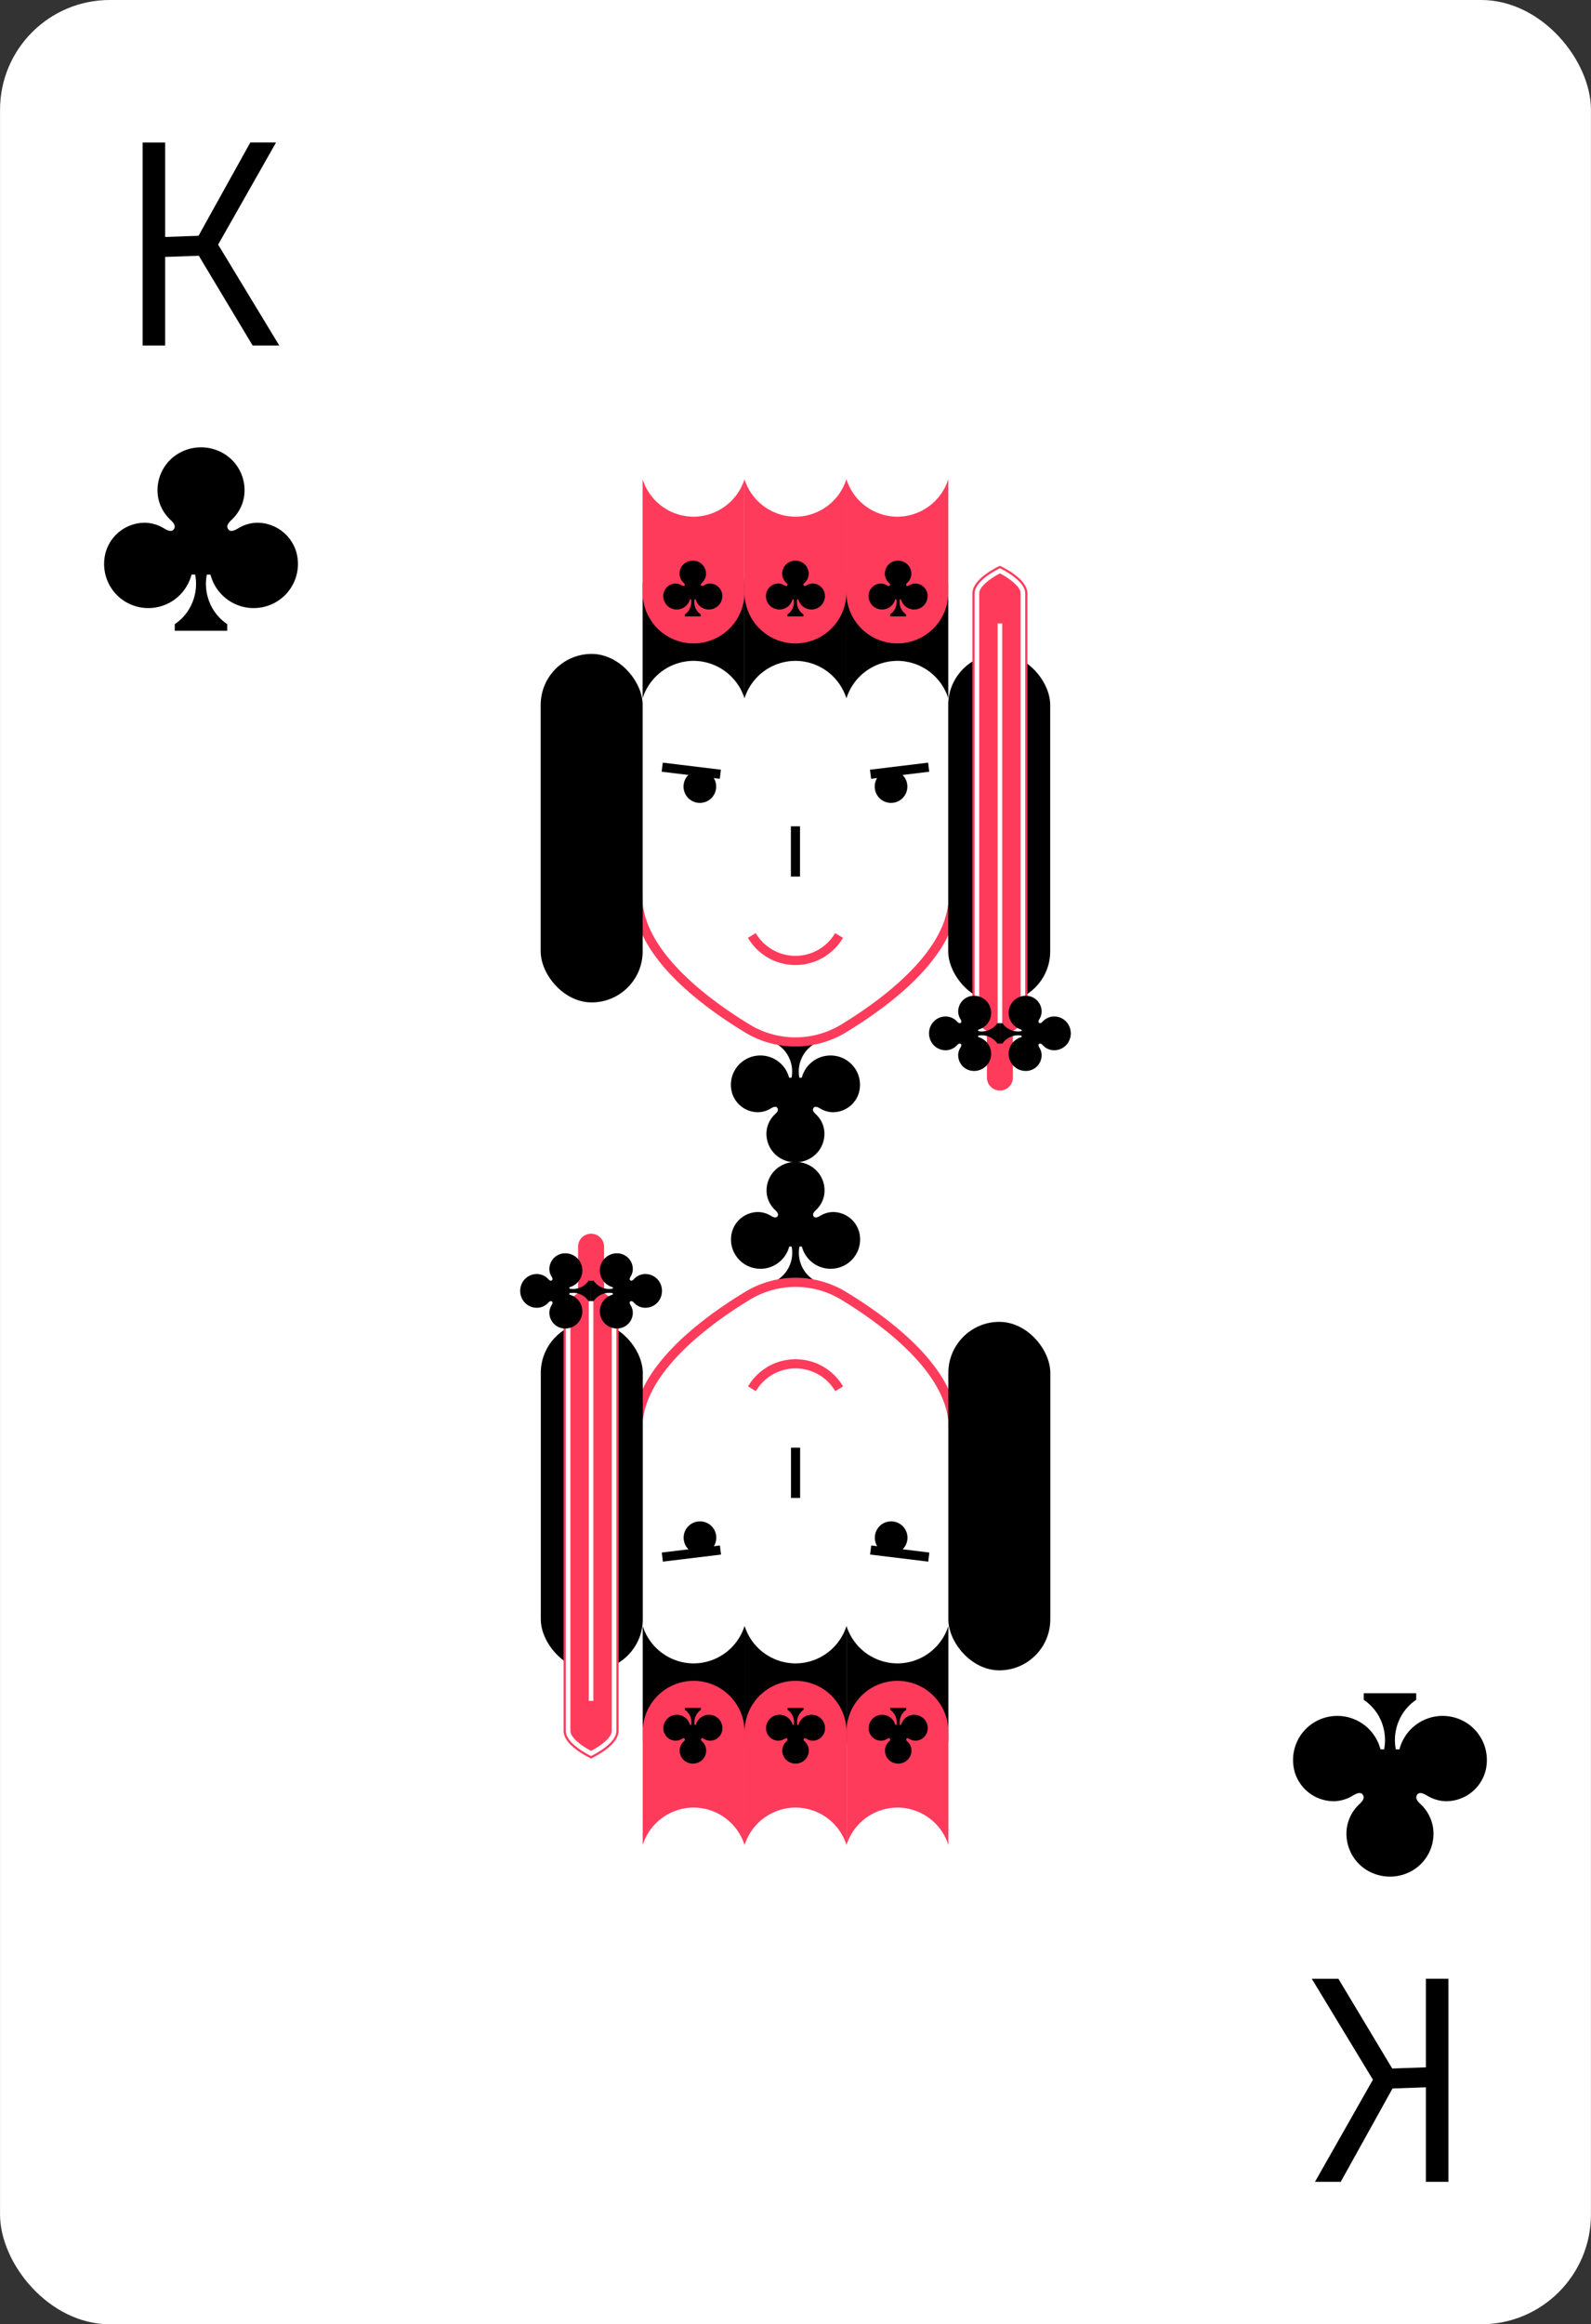 <svg xmlns="http://www.w3.org/2000/svg" viewBox="0 0 87 127"><rect x="0" y="0" width="87" height="127" fill="#333333" stroke="none"/><defs><style>.cls-1{fill:#fff;}.cls-2{fill:#ff3b5c;}</style></defs><title>card-clubs-k</title><g id="artwork"><rect class="cls-1" x="0.002" width="86.995" height="127" rx="6"/><path d="M10.871,13.974l-1.84.065v4.842H7.8V7.785H9.032v5.163l1.824-.065,2.832-5.099H15.096L11.928,13.365l3.344,5.515H13.816Z"/><path d="M16.214,30.206a2.227,2.227,0,0,0-2.196-1.642,2.068,2.068,0,0,0-.966.288c-.156.093-.45.275-.585.046-.122-.208.101-.401.234-.529a2.216,2.216,0,0,0,.638-1.189,2.331,2.331,0,0,0-1.048-2.362,2.434,2.434,0,0,0-2.596,0,2.331,2.331,0,0,0-1.048,2.362,2.216,2.216,0,0,0,.638,1.189c.133.128.356.322.234.529-.135.229-.429.047-.585-.046a2.068,2.068,0,0,0-.966-.288,2.227,2.227,0,0,0-2.196,1.642A2.409,2.409,0,0,0,6.9,32.904,2.44,2.44,0,0,0,10.473,31.397h.199a2.689,2.689,0,0,1-.398,1.989,2.648,2.648,0,0,1-.718.719v.36h2.87v-.36a2.648,2.648,0,0,1-.718-.719,2.689,2.689,0,0,1-.398-1.989h.199a2.44,2.44,0,0,0,3.573,1.507A2.409,2.409,0,0,0,16.214,30.206Z"/><path d="M76.131,113.025l1.84-.064v-4.842h1.231v11.096H77.971v-5.163l-1.824.064-2.832,5.1H71.907l3.168-5.58-3.344-5.515h1.456Z"/><path d="M70.786,96.777a2.227,2.227,0,0,0,2.196,1.642,2.068,2.068,0,0,0,.966-.288c.156-.093.45-.275.585-.046.122.208-.101.401-.234.529a2.216,2.216,0,0,0-.638,1.189,2.331,2.331,0,0,0,1.048,2.362,2.434,2.434,0,0,0,2.596,0,2.331,2.331,0,0,0,1.048-2.362,2.216,2.216,0,0,0-.638-1.189c-.133-.128-.356-.322-.234-.529.135-.229.429-.047.585.046a2.068,2.068,0,0,0,.966.288,2.227,2.227,0,0,0,2.196-1.642,2.409,2.409,0,0,0-1.13-2.697,2.44,2.44,0,0,0-3.573,1.507h-.199a2.689,2.689,0,0,1,.398-1.989,2.648,2.648,0,0,1,.718-.719v-.36h-2.87V92.879a2.649,2.649,0,0,1,.718.719,2.689,2.689,0,0,1,.398,1.989h-.199a2.44,2.44,0,0,0-3.573-1.507A2.409,2.409,0,0,0,70.786,96.777Z"/><path d="M40.019,59.68a1.483,1.483,0,0,0,1.463,1.092,1.379,1.379,0,0,0,.644-.191c.104-.062.3-.183.389-.031.081.138-.067.267-.156.352a1.472,1.472,0,0,0-.425.79,1.548,1.548,0,0,0,.698,1.57,1.624,1.624,0,0,0,1.729,0,1.548,1.548,0,0,0,.698-1.57,1.472,1.472,0,0,0-.425-.79c-.089-.085-.237-.214-.156-.352.09-.152.285-.031.389.031a1.379,1.379,0,0,0,.644.191A1.483,1.483,0,0,0,46.975,59.68a1.6,1.6,0,0,0-.752-1.793,1.626,1.626,0,0,0-2.38,1.001h-.132a1.784,1.784,0,0,1,.265-1.322,1.762,1.762,0,0,1,.478-.478v-.239H42.541v.239a1.762,1.762,0,0,1,.478.478,1.784,1.784,0,0,1,.265,1.322h-.132a1.626,1.626,0,0,0-2.38-1.001A1.6,1.6,0,0,0,40.019,59.68Z"/><path class="cls-2" d="M43.497,57.182a5.328,5.328,0,0,1-2.773-.78c-2.783-1.694-6.101-4.355-6.101-7.417h.5c0,2.979,3.672,5.658,5.861,6.99a4.818,4.818,0,0,0,5.026,0c2.189-1.332,5.861-4.011,5.861-6.99h.5c0,3.062-3.318,5.724-6.101,7.417A5.328,5.328,0,0,1,43.497,57.182Z"/><path d="M37.925,36.111a2.928,2.928,0,0,0-2.786,2.047v-6.186a2.786,2.786,0,0,1,2.786-2.786h0a2.786,2.786,0,0,1,2.786,2.786v6.186A2.929,2.929,0,0,0,37.925,36.111Z"/><path d="M43.497,36.111a2.929,2.929,0,0,0-2.786,2.047v-6.186a2.786,2.786,0,0,1,2.786-2.786H43.497a2.786,2.786,0,0,1,2.786,2.786v6.186A2.928,2.928,0,0,0,43.497,36.111Z"/><path d="M49.07,36.111a2.929,2.929,0,0,0-2.786,2.047v-6.186a2.786,2.786,0,0,1,2.786-2.786h0a2.786,2.786,0,0,1,2.786,2.786v6.186A2.929,2.929,0,0,0,49.07,36.111Z"/><rect x="29.566" y="35.731" width="5.576" height="19.042" rx="2.788"/><rect x="51.852" y="35.731" width="5.576" height="19.042" rx="2.788"/><path class="cls-2" d="M37.925,28.232a2.928,2.928,0,0,1-2.786-2.047v6.186a2.786,2.786,0,0,0,2.786,2.786h0a2.786,2.786,0,0,0,2.786-2.786v-6.186A2.929,2.929,0,0,1,37.925,28.232Z"/><path class="cls-2" d="M43.497,28.232a2.929,2.929,0,0,1-2.786-2.047v6.186a2.786,2.786,0,0,0,2.786,2.786H43.497a2.786,2.786,0,0,0,2.786-2.786v-6.186A2.928,2.928,0,0,1,43.497,28.232Z"/><path class="cls-2" d="M49.07,28.232a2.929,2.929,0,0,1-2.786-2.047v6.186a2.786,2.786,0,0,0,2.786,2.786h0a2.786,2.786,0,0,0,2.786-2.786v-6.186A2.929,2.929,0,0,1,49.07,28.232Z"/><path d="M50.7,32.386a.678.678,0,0,0-.669-.499.631.631,0,0,0-.294.087c-.048.028-.137.084-.178.014-.037-.063.031-.122.071-.161a.673.673,0,0,0,.194-.361.708.708,0,0,0-.319-.718.743.743,0,0,0-.79,0,.708.708,0,0,0-.319.718.673.673,0,0,0,.194.361c.041.039.108.098.071.161-.041.07-.13.014-.178-.014a.631.631,0,0,0-.294-.087.678.678,0,0,0-.669.499.732.732,0,0,0,.344.82.744.744,0,0,0,1.088-.458h.061a.816.816,0,0,1-.121.604.805.805,0,0,1-.219.219v.109h.874v-.109a.805.805,0,0,1-.219-.219.816.816,0,0,1-.121-.604h.061a.744.744,0,0,0,1.088.458A.732.732,0,0,0,50.7,32.386Z"/><path d="M39.474,32.386a.678.678,0,0,0-.669-.499.631.631,0,0,0-.294.087c-.048.028-.137.084-.178.014-.037-.063.031-.122.071-.161a.673.673,0,0,0,.194-.361.708.708,0,0,0-.319-.718.743.743,0,0,0-.79,0,.708.708,0,0,0-.319.718.673.673,0,0,0,.194.361c.041.039.108.098.071.161-.041.07-.13.014-.178-.014a.631.631,0,0,0-.294-.087.678.678,0,0,0-.669.499.732.732,0,0,0,.344.82.744.744,0,0,0,1.088-.458h.061a.816.816,0,0,1-.121.604.805.805,0,0,1-.219.219v.109h.874v-.109a.806.806,0,0,1-.219-.219.816.816,0,0,1-.121-.604h.061a.744.744,0,0,0,1.088.458A.732.732,0,0,0,39.474,32.386Z"/><path d="M45.087,32.386a.678.678,0,0,0-.669-.499.631.631,0,0,0-.294.087c-.048.028-.137.084-.178.014-.037-.063.031-.122.071-.161a.673.673,0,0,0,.194-.361.708.708,0,0,0-.319-.718.743.743,0,0,0-.79,0,.708.708,0,0,0-.319.718.673.673,0,0,0,.194.361c.041.039.108.098.071.161-.041.07-.13.014-.178-.014a.631.631,0,0,0-.294-.087.678.678,0,0,0-.669.499.732.732,0,0,0,.344.82.744.744,0,0,0,1.088-.458h.061a.816.816,0,0,1-.121.604.805.805,0,0,1-.219.219v.109H43.934v-.109a.806.806,0,0,1-.219-.219.816.816,0,0,1-.121-.604H43.655a.744.744,0,0,0,1.088.458A.732.732,0,0,0,45.087,32.386Z"/><rect x="43.247" y="45.151" width="0.5" height="2.746"/><path class="cls-2" d="M43.497,52.729a3.01,3.01,0,0,1-2.599-1.485l.429-.257a2.517,2.517,0,0,0,4.34,0l.429.257A3.01,3.01,0,0,1,43.497,52.729Z"/><path class="cls-2" d="M54.678,54.403h0a.711.711,0,0,1,.711.711v3.763a.711.711,0,0,1-.711.711h0a.711.711,0,0,1-.711-.711V55.114a.711.711,0,0,1,.711-.711Z"/><path class="cls-2" d="M54.678,56.513h0a1.503,1.503,0,0,0,1.503-1.503V32.419c0-.83-1.503-1.503-1.503-1.503h0s-1.503.673-1.503,1.503V55.009A1.503,1.503,0,0,0,54.678,56.513Z"/><path class="cls-1" d="M56.06,56.067h-.25V32.419c0-.349-.576-.802-1.132-1.09-.555.287-1.132.74-1.132,1.09V56.067h-.25V32.419c0-.649,1.105-1.232,1.326-1.342l.056-.028.056.028c.221.111,1.326.695,1.326,1.342Z"/><rect class="cls-1" x="54.553" y="34.063" width="0.25" height="22.005"/><path d="M56.324,58.488a.863.863,0,0,0,.635-.851.803.803,0,0,0-.111-.375c-.036-.061-.107-.174-.018-.227.08-.047.155.039.205.091a.857.857,0,0,0,.46.247.901.901,0,0,0,.914-.406.945.945,0,0,0,0-1.006.901.901,0,0,0-.914-.406.857.857,0,0,0-.46.247c-.05.052-.124.138-.205.091-.089-.052-.018-.166.018-.227a.803.803,0,0,0,.111-.375.863.863,0,0,0-.635-.851.931.931,0,0,0-1.043.438.947.947,0,0,0,.583,1.385v.077a1.039,1.039,0,0,1-.769-.154,1.026,1.026,0,0,1-.278-.278H54.677v1.113h.139a1.026,1.026,0,0,1,.278-.278,1.039,1.039,0,0,1,.769-.154v.077a.947.947,0,0,0-.583,1.385A.931.931,0,0,0,56.324,58.488Z"/><path d="M53.031,58.488a.863.863,0,0,1-.635-.851.803.803,0,0,1,.111-.375c.036-.061.107-.174.018-.227-.08-.047-.155.039-.205.091a.857.857,0,0,1-.46.247.901.901,0,0,1-.914-.406.945.945,0,0,1,0-1.006.901.901,0,0,1,.914-.406.857.857,0,0,1,.46.247c.05.052.124.138.205.091.089-.052.018-.166-.018-.227a.803.803,0,0,1-.111-.375.863.863,0,0,1,.635-.851.931.931,0,0,1,1.043.438.947.947,0,0,1-.583,1.385v.077a1.039,1.039,0,0,0,.769-.154,1.026,1.026,0,0,0,.278-.278h.139v1.113h-.139a1.026,1.026,0,0,0-.278-.278,1.039,1.039,0,0,0-.769-.154v.077a.947.947,0,0,1,.583,1.385A.931.931,0,0,1,53.031,58.488Z"/><rect x="37.551" y="40.511" width="0.5" height="3.203" transform="translate(-8.567 74.553) rotate(-83.066)"/><circle cx="38.27" cy="42.979" r="0.893"/><rect x="47.591" y="41.863" width="3.203" height="0.5" transform="translate(-4.72 6.24) rotate(-6.927)"/><circle cx="48.724" cy="42.979" r="0.893"/><path d="M46.981,67.32a1.483,1.483,0,0,0-1.463-1.092,1.379,1.379,0,0,0-.644.191c-.104.062-.3.183-.389.031-.081-.138.067-.267.156-.352a1.472,1.472,0,0,0,.425-.79,1.548,1.548,0,0,0-.698-1.57,1.624,1.624,0,0,0-1.729,0,1.548,1.548,0,0,0-.698,1.57,1.472,1.472,0,0,0,.425.79c.089.085.237.214.156.352-.09.152-.285.031-.389-.031a1.379,1.379,0,0,0-.644-.191A1.483,1.483,0,0,0,40.025,67.32a1.6,1.6,0,0,0,.752,1.793,1.626,1.626,0,0,0,2.38-1.001h.132a1.784,1.784,0,0,1-.265,1.322,1.762,1.762,0,0,1-.478.478v.239H44.459v-.239a1.762,1.762,0,0,1-.478-.478,1.784,1.784,0,0,1-.265-1.322h.132a1.626,1.626,0,0,0,2.38,1.001A1.6,1.6,0,0,0,46.981,67.32Z"/><path class="cls-2" d="M43.503,69.818a5.328,5.328,0,0,1,2.773.78c2.783,1.694,6.101,4.355,6.101,7.417h-.5c0-2.979-3.672-5.658-5.861-6.99a4.818,4.818,0,0,0-5.026,0c-2.189,1.332-5.861,4.011-5.861,6.99h-.5c0-3.062,3.318-5.724,6.101-7.417A5.328,5.328,0,0,1,43.503,69.818Z"/><path d="M49.075,90.889a2.928,2.928,0,0,0,2.786-2.047v6.186a2.786,2.786,0,0,1-2.786,2.786H49.075a2.786,2.786,0,0,1-2.786-2.786v-6.186A2.929,2.929,0,0,0,49.075,90.889Z"/><path d="M43.503,90.889a2.929,2.929,0,0,0,2.786-2.047v6.186a2.786,2.786,0,0,1-2.786,2.786H43.503a2.786,2.786,0,0,1-2.786-2.786v-6.186A2.928,2.928,0,0,0,43.503,90.889Z"/><path d="M37.93,90.889a2.929,2.929,0,0,0,2.786-2.047v6.186a2.786,2.786,0,0,1-2.786,2.786h-0a2.786,2.786,0,0,1-2.786-2.786v-6.186A2.929,2.929,0,0,0,37.93,90.889Z"/><rect x="51.858" y="72.227" width="5.576" height="19.042" rx="2.788" transform="translate(109.292 163.496) rotate(180)"/><rect x="29.572" y="72.227" width="5.576" height="19.042" rx="2.788" transform="translate(64.72 163.496) rotate(180)"/><path class="cls-2" d="M49.075,98.768a2.928,2.928,0,0,1,2.786,2.047v-6.186a2.786,2.786,0,0,0-2.786-2.786H49.075a2.786,2.786,0,0,0-2.786,2.786v6.186A2.929,2.929,0,0,1,49.075,98.768Z"/><path class="cls-2" d="M43.503,98.768a2.929,2.929,0,0,1,2.786,2.047v-6.186a2.786,2.786,0,0,0-2.786-2.786H43.503a2.786,2.786,0,0,0-2.786,2.786v6.186A2.928,2.928,0,0,1,43.503,98.768Z"/><path class="cls-2" d="M37.93,98.768a2.929,2.929,0,0,1,2.786,2.047v-6.186a2.786,2.786,0,0,0-2.786-2.786h-0a2.786,2.786,0,0,0-2.786,2.786v6.186A2.929,2.929,0,0,1,37.93,98.768Z"/><path d="M36.3,94.614a.678.678,0,0,0,.669.499.631.631,0,0,0,.294-.087c.048-.028.137-.084.178-.014.037.063-.031.122-.071.161a.673.673,0,0,0-.194.361.708.708,0,0,0,.319.718.743.743,0,0,0,.79,0,.708.708,0,0,0,.319-.718.673.673,0,0,0-.194-.361c-.041-.039-.108-.098-.071-.161.041-.07.13-.014.178.014a.631.631,0,0,0,.294.087.678.678,0,0,0,.669-.499.732.732,0,0,0-.344-.82.744.744,0,0,0-1.088.458h-.061a.816.816,0,0,1,.121-.604.805.805,0,0,1,.219-.219v-.109h-.874v.109a.805.805,0,0,1,.219.219.816.816,0,0,1,.121.604h-.061a.744.744,0,0,0-1.088-.458A.732.732,0,0,0,36.3,94.614Z"/><path d="M47.526,94.614a.678.678,0,0,0,.669.499.631.631,0,0,0,.294-.087c.048-.028.137-.084.178-.014.037.063-.031.122-.071.161a.673.673,0,0,0-.194.361.708.708,0,0,0,.319.718.743.743,0,0,0,.79,0,.708.708,0,0,0,.319-.718.673.673,0,0,0-.194-.361c-.041-.039-.108-.098-.071-.161.041-.07.13-.014.178.014a.631.631,0,0,0,.294.087.678.678,0,0,0,.669-.499.732.732,0,0,0-.344-.82.744.744,0,0,0-1.088.458h-.061a.816.816,0,0,1,.121-.604.805.805,0,0,1,.219-.219v-.109h-.874v.109a.806.806,0,0,1,.219.219.816.816,0,0,1,.121.604h-.061a.744.744,0,0,0-1.088-.458A.732.732,0,0,0,47.526,94.614Z"/><path d="M41.913,94.614a.678.678,0,0,0,.669.499.631.631,0,0,0,.294-.087c.048-.028.137-.084.178-.014.037.063-.031.122-.071.161a.673.673,0,0,0-.194.361.708.708,0,0,0,.319.718.743.743,0,0,0,.79,0,.708.708,0,0,0,.319-.718.673.673,0,0,0-.194-.361c-.041-.039-.108-.098-.071-.161.041-.07.13-.014.178.014a.631.631,0,0,0,.294.087.678.678,0,0,0,.669-.499.732.732,0,0,0-.344-.82.744.744,0,0,0-1.088.458h-.061a.816.816,0,0,1,.121-.604.805.805,0,0,1,.219-.219v-.109H43.066v.109a.806.806,0,0,1,.219.219.816.816,0,0,1,.121.604H43.345a.744.744,0,0,0-1.088-.458A.732.732,0,0,0,41.913,94.614Z"/><rect x="43.253" y="79.104" width="0.5" height="2.746"/><path class="cls-2" d="M43.503,74.271a3.01,3.01,0,0,1,2.599,1.485l-.429.257a2.517,2.517,0,0,0-4.34,0l-.429-.257A3.01,3.01,0,0,1,43.503,74.271Z"/><path class="cls-2" d="M32.322,67.412h0a.711.711,0,0,1,.711.711v3.763a.711.711,0,0,1-.711.711h0a.711.711,0,0,1-.711-.711V68.123A.711.711,0,0,1,32.322,67.412Z" transform="translate(64.644 140.009) rotate(-180)"/><path class="cls-2" d="M32.322,70.487h0a1.503,1.503,0,0,0-1.503,1.503V94.581c0,.83,1.503,1.503,1.503,1.503h0s1.503-.673,1.503-1.503V71.991A1.503,1.503,0,0,0,32.322,70.487Z"/><path class="cls-1" d="M30.94,70.933h.25V94.581c0,.349.576.802,1.132,1.09.555-.287,1.132-.74,1.132-1.09V70.933h.25V94.581c0,.649-1.105,1.232-1.326,1.342l-.056.028-.056-.028c-.221-.111-1.326-.695-1.326-1.342Z"/><rect class="cls-1" x="32.197" y="70.932" width="0.25" height="22.005"/><path d="M30.676,68.512a.863.863,0,0,0-.635.851.803.803,0,0,0,.111.375c.036.061.107.174.018.227-.08.047-.155-.039-.205-.091a.857.857,0,0,0-.46-.247.901.901,0,0,0-.914.406.945.945,0,0,0,0,1.006.901.901,0,0,0,.914.406.857.857,0,0,0,.46-.247c.05-.052.124-.138.205-.091.089.052.018.166-.018.227a.803.803,0,0,0-.111.375.863.863,0,0,0,.635.851.931.931,0,0,0,1.043-.438.947.947,0,0,0-.583-1.385v-.077a1.039,1.039,0,0,1,.769.154,1.026,1.026,0,0,1,.278.278H32.323V69.98h-.139a1.026,1.026,0,0,1-.278.278,1.039,1.039,0,0,1-.769.154v-.077a.947.947,0,0,0,.583-1.385A.931.931,0,0,0,30.676,68.512Z"/><path d="M33.969,68.512a.863.863,0,0,1,.635.851.803.803,0,0,1-.111.375c-.036.061-.107.174-.018.227.08.047.155-.039.205-.091a.857.857,0,0,1,.46-.247.901.901,0,0,1,.914.406.945.945,0,0,1,0,1.006.901.901,0,0,1-.914.406.857.857,0,0,1-.46-.247c-.05-.052-.124-.138-.205-.091-.089.052-.018.166.018.227a.803.803,0,0,1,.111.375.863.863,0,0,1-.635.851.931.931,0,0,1-1.043-.438.947.947,0,0,1,.583-1.385v-.077a1.039,1.039,0,0,0-.769.154,1.026,1.026,0,0,0-.278.278h-.139V69.98h.139a1.026,1.026,0,0,0,.278.278,1.039,1.039,0,0,0,.769.154v-.077a.947.947,0,0,1-.583-1.385A.931.931,0,0,1,33.969,68.512Z"/><rect x="48.949" y="83.286" width="0.5" height="3.203" transform="translate(-41.007 123.478) rotate(-83.066)"/><circle cx="48.73" cy="84.021" r="0.893"/><rect x="36.206" y="84.637" width="3.203" height="0.5" transform="translate(-9.962 5.18) rotate(-6.927)"/><circle cx="38.276" cy="84.021" r="0.893"/></g></svg>